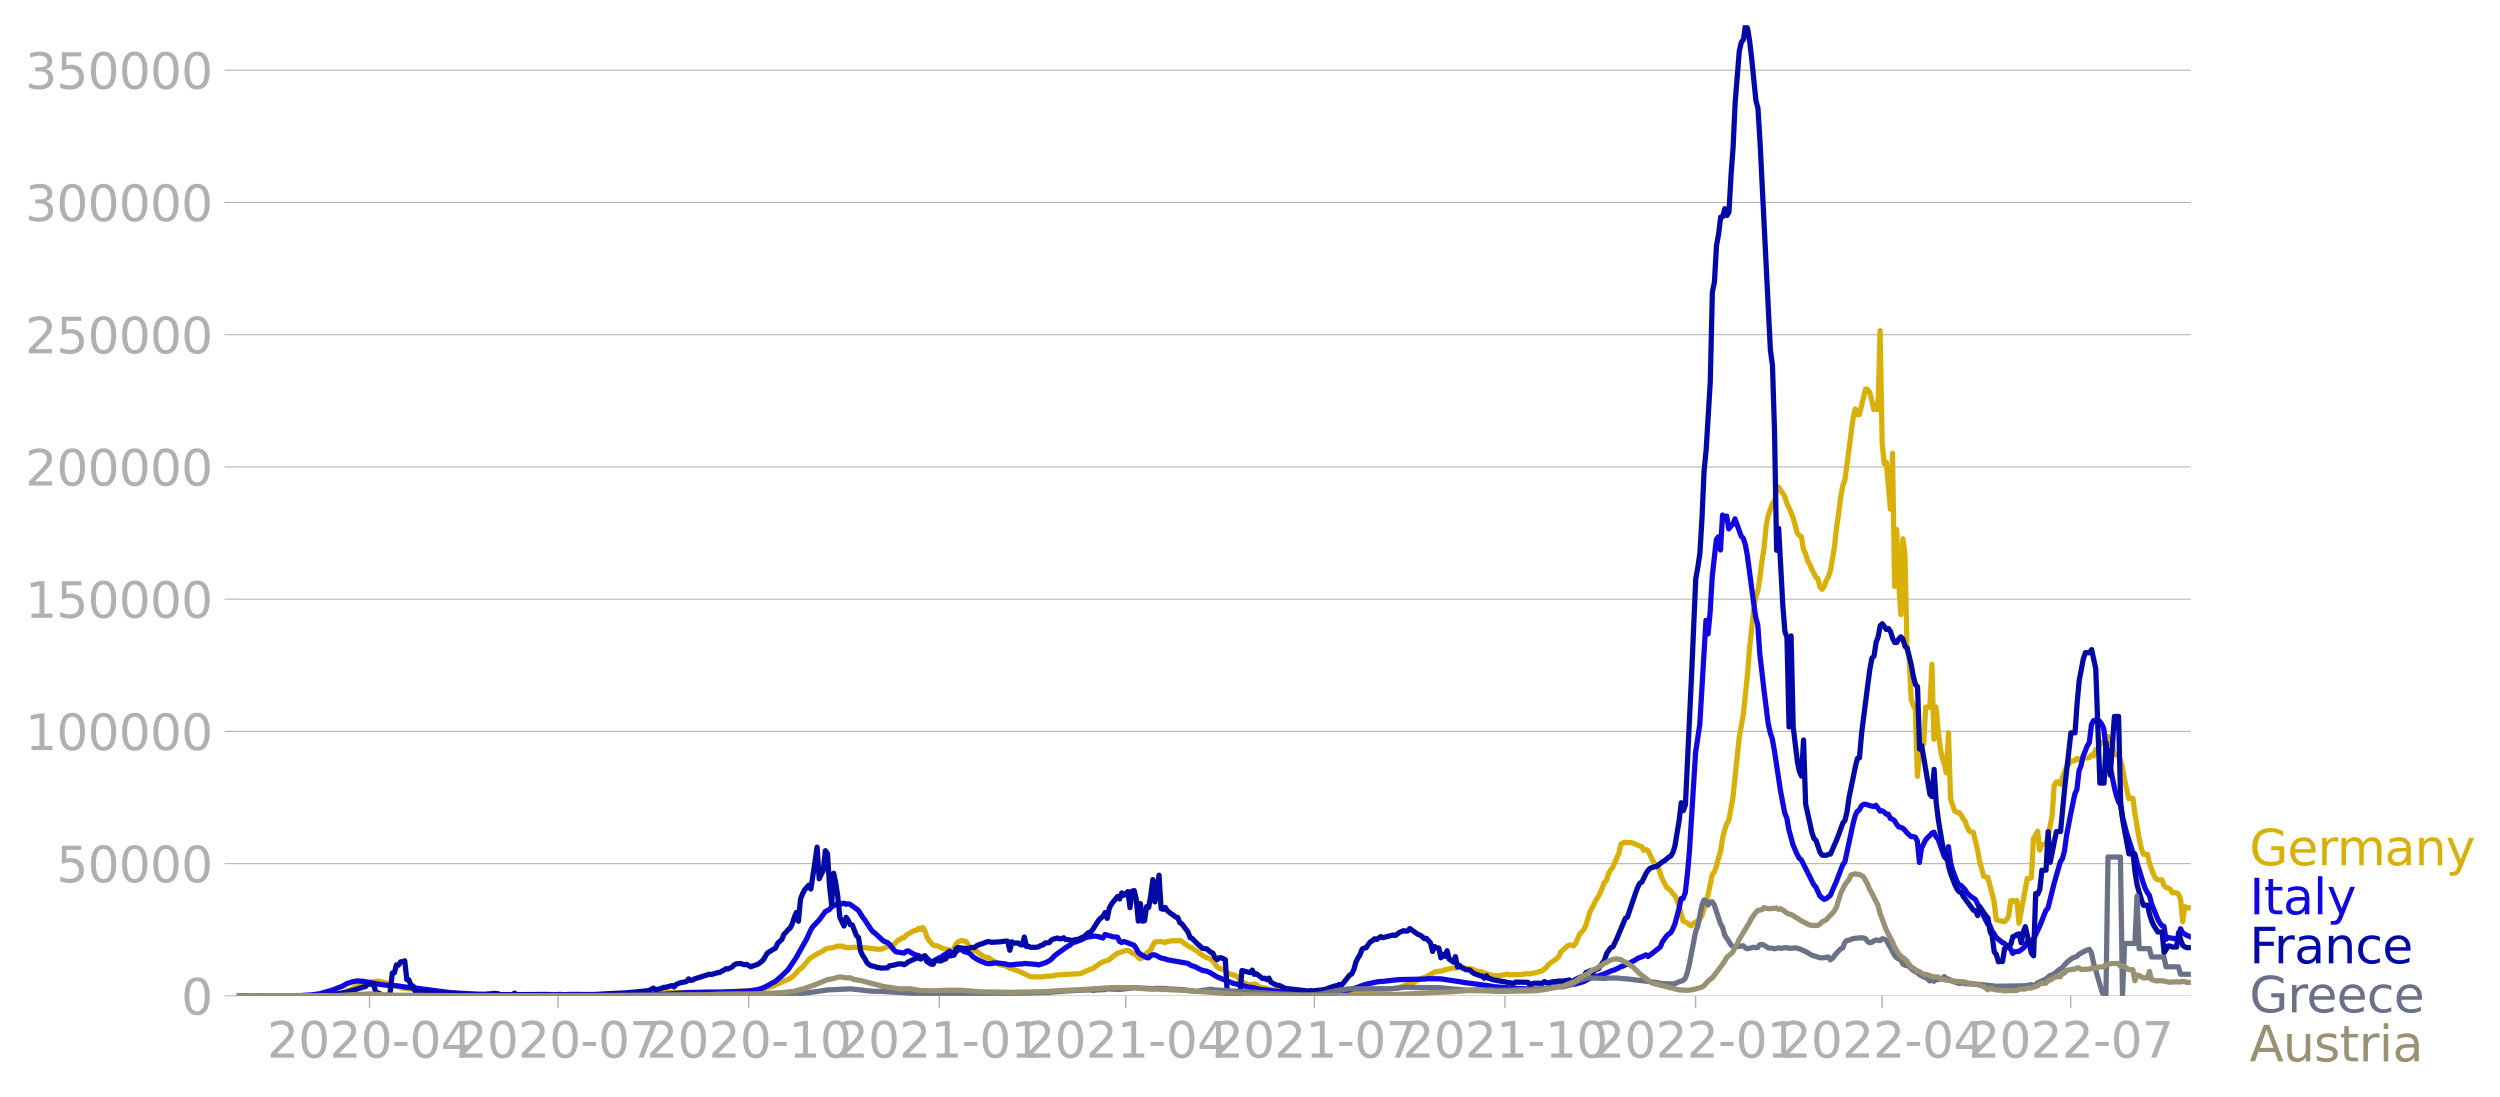 <svg xmlns:xlink="http://www.w3.org/1999/xlink" width="951.91" height="417.623" viewBox="0 0 713.933 313.218" xmlns="http://www.w3.org/2000/svg"><defs><style>*{stroke-linejoin:round;stroke-linecap:butt}</style></defs><g id="figure_1"><path d="M0 313.218h713.933V0H0v313.218z" style="fill:none" id="patch_1"/><g id="axes_1"><path d="M67.645 284.4h558V7.2h-558v277.2z" style="fill:none" id="patch_2"/><g id="matplotlib.axis_1"><g id="xtick_1"><g id="line2d_1"><defs><path id="m7960a3ce51" d="M0 0v3.5" style="stroke:#b0b0b0;stroke-width:.4"/></defs><use xlink:href="#m7960a3ce51" x="105.516" y="284.4" style="fill:#b0b0b0;stroke:#b0b0b0;stroke-width:.4"/></g><g style="fill:#b0b0b0" transform="matrix(.14 0 0 -.14 76.268 302.038)" id="text_1"><defs><path id="DejaVuSans-32" d="M1228 531h2203V0H469v531q359 372 979 998 621 627 780 809 303 340 423 576 121 236 121 464 0 372-261 606-261 235-680 235-297 0-627-103-329-103-704-313v638q381 153 712 231 332 78 607 78 725 0 1156-363 431-362 431-968 0-288-108-546-107-257-392-607-78-91-497-524-418-433-1181-1211z" transform="scale(.016)"/><path id="DejaVuSans-30" d="M2034 4250q-487 0-733-480-245-479-245-1442 0-959 245-1439 246-480 733-480 491 0 736 480 246 480 246 1439 0 963-246 1442-245 480-736 480zm0 500q785 0 1199-621 414-620 414-1801 0-1178-414-1799Q2819-91 2034-91q-784 0-1198 620-414 621-414 1799 0 1181 414 1801 414 621 1198 621z" transform="scale(.016)"/><path id="DejaVuSans-2d" d="M313 2009h1684v-512H313v512z" transform="scale(.016)"/><path id="DejaVuSans-34" d="M2419 4116 825 1625h1594v2491zm-166 550h794V1625h666v-525h-666V0h-628v1100H313v609l1940 2957z" transform="scale(.016)"/></defs><use xlink:href="#DejaVuSans-32"/><use xlink:href="#DejaVuSans-30" x="63.623"/><use xlink:href="#DejaVuSans-32" x="127.246"/><use xlink:href="#DejaVuSans-30" x="190.869"/><use xlink:href="#DejaVuSans-2d" x="254.492"/><use xlink:href="#DejaVuSans-30" x="290.576"/><use xlink:href="#DejaVuSans-34" x="354.199"/></g></g><g id="xtick_2"><use xlink:href="#m7960a3ce51" x="159.363" y="284.4" style="fill:#b0b0b0;stroke:#b0b0b0;stroke-width:.4" id="line2d_2"/><g style="fill:#b0b0b0" transform="matrix(.14 0 0 -.14 130.115 302.038)" id="text_2"><defs><path id="DejaVuSans-37" d="M525 4666h3000v-269L1831 0h-659l1594 4134H525v532z" transform="scale(.016)"/></defs><use xlink:href="#DejaVuSans-32"/><use xlink:href="#DejaVuSans-30" x="63.623"/><use xlink:href="#DejaVuSans-32" x="127.246"/><use xlink:href="#DejaVuSans-30" x="190.869"/><use xlink:href="#DejaVuSans-2d" x="254.492"/><use xlink:href="#DejaVuSans-30" x="290.576"/><use xlink:href="#DejaVuSans-37" x="354.199"/></g></g><g id="xtick_3"><use xlink:href="#m7960a3ce51" x="213.802" y="284.4" style="fill:#b0b0b0;stroke:#b0b0b0;stroke-width:.4" id="line2d_3"/><g style="fill:#b0b0b0" transform="matrix(.14 0 0 -.14 184.554 302.038)" id="text_3"><defs><path id="DejaVuSans-31" d="M794 531h1031v3560L703 3866v575l1116 225h631V531h1031V0H794v531z" transform="scale(.016)"/></defs><use xlink:href="#DejaVuSans-32"/><use xlink:href="#DejaVuSans-30" x="63.623"/><use xlink:href="#DejaVuSans-32" x="127.246"/><use xlink:href="#DejaVuSans-30" x="190.869"/><use xlink:href="#DejaVuSans-2d" x="254.492"/><use xlink:href="#DejaVuSans-31" x="290.576"/><use xlink:href="#DejaVuSans-30" x="354.199"/></g></g><g id="xtick_4"><use xlink:href="#m7960a3ce51" x="268.241" y="284.4" style="fill:#b0b0b0;stroke:#b0b0b0;stroke-width:.4" id="line2d_4"/><g style="fill:#b0b0b0" transform="matrix(.14 0 0 -.14 238.993 302.038)" id="text_4"><use xlink:href="#DejaVuSans-32"/><use xlink:href="#DejaVuSans-30" x="63.623"/><use xlink:href="#DejaVuSans-32" x="127.246"/><use xlink:href="#DejaVuSans-31" x="190.869"/><use xlink:href="#DejaVuSans-2d" x="254.492"/><use xlink:href="#DejaVuSans-30" x="290.576"/><use xlink:href="#DejaVuSans-31" x="354.199"/></g></g><g id="xtick_5"><use xlink:href="#m7960a3ce51" x="321.497" y="284.4" style="fill:#b0b0b0;stroke:#b0b0b0;stroke-width:.4" id="line2d_5"/><g style="fill:#b0b0b0" transform="matrix(.14 0 0 -.14 292.249 302.038)" id="text_5"><use xlink:href="#DejaVuSans-32"/><use xlink:href="#DejaVuSans-30" x="63.623"/><use xlink:href="#DejaVuSans-32" x="127.246"/><use xlink:href="#DejaVuSans-31" x="190.869"/><use xlink:href="#DejaVuSans-2d" x="254.492"/><use xlink:href="#DejaVuSans-30" x="290.576"/><use xlink:href="#DejaVuSans-34" x="354.199"/></g></g><g id="xtick_6"><use xlink:href="#m7960a3ce51" x="375.344" y="284.4" style="fill:#b0b0b0;stroke:#b0b0b0;stroke-width:.4" id="line2d_6"/><g style="fill:#b0b0b0" transform="matrix(.14 0 0 -.14 346.096 302.038)" id="text_6"><use xlink:href="#DejaVuSans-32"/><use xlink:href="#DejaVuSans-30" x="63.623"/><use xlink:href="#DejaVuSans-32" x="127.246"/><use xlink:href="#DejaVuSans-31" x="190.869"/><use xlink:href="#DejaVuSans-2d" x="254.492"/><use xlink:href="#DejaVuSans-30" x="290.576"/><use xlink:href="#DejaVuSans-37" x="354.199"/></g></g><g id="xtick_7"><use xlink:href="#m7960a3ce51" x="429.783" y="284.4" style="fill:#b0b0b0;stroke:#b0b0b0;stroke-width:.4" id="line2d_7"/><g style="fill:#b0b0b0" transform="matrix(.14 0 0 -.14 400.535 302.038)" id="text_7"><use xlink:href="#DejaVuSans-32"/><use xlink:href="#DejaVuSans-30" x="63.623"/><use xlink:href="#DejaVuSans-32" x="127.246"/><use xlink:href="#DejaVuSans-31" x="190.869"/><use xlink:href="#DejaVuSans-2d" x="254.492"/><use xlink:href="#DejaVuSans-31" x="290.576"/><use xlink:href="#DejaVuSans-30" x="354.199"/></g></g><g id="xtick_8"><use xlink:href="#m7960a3ce51" x="484.222" y="284.4" style="fill:#b0b0b0;stroke:#b0b0b0;stroke-width:.4" id="line2d_8"/><g style="fill:#b0b0b0" transform="matrix(.14 0 0 -.14 454.974 302.038)" id="text_8"><use xlink:href="#DejaVuSans-32"/><use xlink:href="#DejaVuSans-30" x="63.623"/><use xlink:href="#DejaVuSans-32" x="127.246"/><use xlink:href="#DejaVuSans-32" x="190.869"/><use xlink:href="#DejaVuSans-2d" x="254.492"/><use xlink:href="#DejaVuSans-30" x="290.576"/><use xlink:href="#DejaVuSans-31" x="354.199"/></g></g><g id="xtick_9"><use xlink:href="#m7960a3ce51" x="537.477" y="284.4" style="fill:#b0b0b0;stroke:#b0b0b0;stroke-width:.4" id="line2d_9"/><g style="fill:#b0b0b0" transform="matrix(.14 0 0 -.14 508.23 302.038)" id="text_9"><use xlink:href="#DejaVuSans-32"/><use xlink:href="#DejaVuSans-30" x="63.623"/><use xlink:href="#DejaVuSans-32" x="127.246"/><use xlink:href="#DejaVuSans-32" x="190.869"/><use xlink:href="#DejaVuSans-2d" x="254.492"/><use xlink:href="#DejaVuSans-30" x="290.576"/><use xlink:href="#DejaVuSans-34" x="354.199"/></g></g><g id="xtick_10"><use xlink:href="#m7960a3ce51" x="591.325" y="284.4" style="fill:#b0b0b0;stroke:#b0b0b0;stroke-width:.4" id="line2d_10"/><g style="fill:#b0b0b0" transform="matrix(.14 0 0 -.14 562.077 302.038)" id="text_10"><use xlink:href="#DejaVuSans-32"/><use xlink:href="#DejaVuSans-30" x="63.623"/><use xlink:href="#DejaVuSans-32" x="127.246"/><use xlink:href="#DejaVuSans-32" x="190.869"/><use xlink:href="#DejaVuSans-2d" x="254.492"/><use xlink:href="#DejaVuSans-30" x="290.576"/><use xlink:href="#DejaVuSans-37" x="354.199"/></g></g></g><g id="matplotlib.axis_2"><g id="ytick_1"><path d="M67.645 284.4h558" clip-path="url(#pd846bcb4d0)" style="fill:none;stroke:#b0b0b0;stroke-width:.3;stroke-linecap:square" id="line2d_11"/><g id="line2d_12"><defs><path id="mc6a3a57b0f" d="M0 0h-3.5" style="stroke:#b0b0b0;stroke-width:.3"/></defs><use xlink:href="#mc6a3a57b0f" x="67.645" y="284.4" style="fill:#b0b0b0;stroke:#b0b0b0;stroke-width:.3"/></g><use xlink:href="#DejaVuSans-30" style="fill:#b0b0b0" transform="matrix(.14 0 0 -.14 51.737 289.719)" id="text_11"/></g><g id="ytick_2"><path d="M67.645 246.636h558" clip-path="url(#pd846bcb4d0)" style="fill:none;stroke:#b0b0b0;stroke-width:.3;stroke-linecap:square" id="line2d_13"/><use xlink:href="#mc6a3a57b0f" x="67.645" y="246.636" style="fill:#b0b0b0;stroke:#b0b0b0;stroke-width:.3" id="line2d_14"/><g style="fill:#b0b0b0" transform="matrix(.14 0 0 -.14 16.108 251.955)" id="text_12"><defs><path id="DejaVuSans-35" d="M691 4666h2478v-532H1269V2991q137 47 274 70 138 23 276 23 781 0 1237-428 457-428 457-1159 0-753-469-1171Q2575-91 1722-91q-294 0-599 50Q819 9 494 109v635q281-153 581-228t634-75q541 0 856 284 316 284 316 772 0 487-316 771-315 285-856 285-253 0-505-56-251-56-513-175v2344z" transform="scale(.016)"/></defs><use xlink:href="#DejaVuSans-35"/><use xlink:href="#DejaVuSans-30" x="63.623"/><use xlink:href="#DejaVuSans-30" x="127.246"/><use xlink:href="#DejaVuSans-30" x="190.869"/><use xlink:href="#DejaVuSans-30" x="254.492"/></g></g><g id="ytick_3"><path d="M67.645 208.872h558" clip-path="url(#pd846bcb4d0)" style="fill:none;stroke:#b0b0b0;stroke-width:.3;stroke-linecap:square" id="line2d_15"/><use xlink:href="#mc6a3a57b0f" x="67.645" y="208.872" style="fill:#b0b0b0;stroke:#b0b0b0;stroke-width:.3" id="line2d_16"/><g style="fill:#b0b0b0" transform="matrix(.14 0 0 -.14 7.2 214.191)" id="text_13"><use xlink:href="#DejaVuSans-31"/><use xlink:href="#DejaVuSans-30" x="63.623"/><use xlink:href="#DejaVuSans-30" x="127.246"/><use xlink:href="#DejaVuSans-30" x="190.869"/><use xlink:href="#DejaVuSans-30" x="254.492"/><use xlink:href="#DejaVuSans-30" x="318.115"/></g></g><g id="ytick_4"><path d="M67.645 171.108h558" clip-path="url(#pd846bcb4d0)" style="fill:none;stroke:#b0b0b0;stroke-width:.3;stroke-linecap:square" id="line2d_17"/><use xlink:href="#mc6a3a57b0f" x="67.645" y="171.108" style="fill:#b0b0b0;stroke:#b0b0b0;stroke-width:.3" id="line2d_18"/><g style="fill:#b0b0b0" transform="matrix(.14 0 0 -.14 7.2 176.427)" id="text_14"><use xlink:href="#DejaVuSans-31"/><use xlink:href="#DejaVuSans-35" x="63.623"/><use xlink:href="#DejaVuSans-30" x="127.246"/><use xlink:href="#DejaVuSans-30" x="190.869"/><use xlink:href="#DejaVuSans-30" x="254.492"/><use xlink:href="#DejaVuSans-30" x="318.115"/></g></g><g id="ytick_5"><path d="M67.645 133.344h558" clip-path="url(#pd846bcb4d0)" style="fill:none;stroke:#b0b0b0;stroke-width:.3;stroke-linecap:square" id="line2d_19"/><use xlink:href="#mc6a3a57b0f" x="67.645" y="133.344" style="fill:#b0b0b0;stroke:#b0b0b0;stroke-width:.3" id="line2d_20"/><g style="fill:#b0b0b0" transform="matrix(.14 0 0 -.14 7.2 138.663)" id="text_15"><use xlink:href="#DejaVuSans-32"/><use xlink:href="#DejaVuSans-30" x="63.623"/><use xlink:href="#DejaVuSans-30" x="127.246"/><use xlink:href="#DejaVuSans-30" x="190.869"/><use xlink:href="#DejaVuSans-30" x="254.492"/><use xlink:href="#DejaVuSans-30" x="318.115"/></g></g><g id="ytick_6"><path d="M67.645 95.58h558" clip-path="url(#pd846bcb4d0)" style="fill:none;stroke:#b0b0b0;stroke-width:.3;stroke-linecap:square" id="line2d_21"/><use xlink:href="#mc6a3a57b0f" x="67.645" y="95.581" style="fill:#b0b0b0;stroke:#b0b0b0;stroke-width:.3" id="line2d_22"/><g style="fill:#b0b0b0" transform="matrix(.14 0 0 -.14 7.2 100.9)" id="text_16"><use xlink:href="#DejaVuSans-32"/><use xlink:href="#DejaVuSans-35" x="63.623"/><use xlink:href="#DejaVuSans-30" x="127.246"/><use xlink:href="#DejaVuSans-30" x="190.869"/><use xlink:href="#DejaVuSans-30" x="254.492"/><use xlink:href="#DejaVuSans-30" x="318.115"/></g></g><g id="ytick_7"><path d="M67.645 57.817h558" clip-path="url(#pd846bcb4d0)" style="fill:none;stroke:#b0b0b0;stroke-width:.3;stroke-linecap:square" id="line2d_23"/><use xlink:href="#mc6a3a57b0f" x="67.645" y="57.817" style="fill:#b0b0b0;stroke:#b0b0b0;stroke-width:.3" id="line2d_24"/><g style="fill:#b0b0b0" transform="matrix(.14 0 0 -.14 7.2 63.136)" id="text_17"><defs><path id="DejaVuSans-33" d="M2597 2516q453-97 707-404 255-306 255-756 0-690-475-1069Q2609-91 1734-91q-293 0-604 58T488 141v609q262-153 574-231 313-78 654-78 593 0 904 234t311 681q0 413-289 645-289 233-804 233h-544v519h569q465 0 712 186t247 536q0 359-255 551-254 193-729 193-260 0-557-57-297-56-653-174v562q360 100 674 150t592 50q719 0 1137-327 419-326 419-882 0-388-222-655t-631-370z" transform="scale(.016)"/></defs><use xlink:href="#DejaVuSans-33"/><use xlink:href="#DejaVuSans-30" x="63.623"/><use xlink:href="#DejaVuSans-30" x="127.246"/><use xlink:href="#DejaVuSans-30" x="190.869"/><use xlink:href="#DejaVuSans-30" x="254.492"/><use xlink:href="#DejaVuSans-30" x="318.115"/></g></g><g id="ytick_8"><path d="M67.645 20.053h558" clip-path="url(#pd846bcb4d0)" style="fill:none;stroke:#b0b0b0;stroke-width:.3;stroke-linecap:square" id="line2d_25"/><use xlink:href="#mc6a3a57b0f" x="67.645" y="20.053" style="fill:#b0b0b0;stroke:#b0b0b0;stroke-width:.3" id="line2d_26"/><g style="fill:#b0b0b0" transform="matrix(.14 0 0 -.14 7.2 25.372)" id="text_18"><use xlink:href="#DejaVuSans-33"/><use xlink:href="#DejaVuSans-35" x="63.623"/><use xlink:href="#DejaVuSans-30" x="127.246"/><use xlink:href="#DejaVuSans-30" x="190.869"/><use xlink:href="#DejaVuSans-30" x="254.492"/><use xlink:href="#DejaVuSans-30" x="318.115"/></g></g></g><path d="m67.645 284.4 24.26-.104 2.368-.169 2.367-.36.591-.082 2.96-1.083 1.183-.722 1.183-.537.592-.387.591-.218 4.143-.564 3.55.786.592.336 1.775.476 1.183.437 4.142.405 1.184.245 6.509.789 1.183.013 7.101.252 1.775.063 15.977.088 2.959-.13 4.142.126 13.018-.02 5.325-.139 11.243-.433 1.775-.1 9.468.102 1.775-.093 2.367-.076 7.692-.332 2.367-.104 3.55-.652 1.184-.362 1.184-.277 1.775-.831 1.183-.563 1.184-.497.592-.265 1.183-.924 1.183-1.345 1.184-.96.592-.796.591-.592.592-.803.592-.468 1.183-.692.592-.426 1.183-.59.592-.304.592-.469 1.183-.335.592.002 1.184-.34.591-.219.592.101.592-.1.591.274 1.184.198 1.775-.146.592.13 2.367.01 2.367.317.591-.005.592.147 1.184-.045.591-.175.592-.341 1.183-.174.592-.383.592-.176 1.183-1.246.592-.262.592-.435.592-.04.591-.747 2.367-1.357.592-.03.592-.55.591.322.592-.568.592.89.592 1.817.591.972 1.184 1.328.592.246.591-.038 1.775.843 1.776.36.591.665.592-.963.592-1.295.592-.715.591-.286.592-.098 1.183.31.592 1.022.592.65.592.33.591.578.592.154 1.184.906.591.486 1.184.42.591.044.592.535 1.775 1.02.592.442 1.775.268 1.184.738 1.183.318.592.278.592.116 3.55 1.729 3.55.012.592-.168 1.775-.046 1.184-.275 1.775-.126 1.775-.12 1.184-.041 2.367-.1 2.958-1.306.592-.132 1.775-1.304 1.184-.68 1.183-.336.592-.256 1.183-.997 1.184-.85 1.775-.59.592-.178.591-.034.592.253.592.537.591.149.592.287.592.796.592.42.591-.386 1.184-1.255 1.183-.935.592-1.297.592-.973 1.775-.151 1.183.324.592-.344.592-.01.592-.185 1.775.038.591-.147.592.286.592.516.592.347.591.48 1.184.565 1.775 1.125.592.63 1.775.984.592.152.591.338.592.489 1.184 1.612.591.448 1.184.37 1.775 1.247 1.183.28 1.184.543.592.907.591.646 1.184.329.592.309 1.183.09.592-.248.591.18 1.184.793 1.183.245.592.063 1.184.336 3.55.537 1.183.348 1.776.178 10.059.251 6.509-.459 4.142-.312 1.184-.1 1.183-.174 5.917-.612 1.184-.23 2.367-.893 1.183-.256 2.367-1.32 1.183-.417.592-.198 2.367-1.34 1.184-.244h.591l1.775-.57.592-.058.592-.22 1.775-.13.592-.184.592.138.591-.04.592.335.592-.083 1.183.163 1.775.73.592.001 3.55 1.15.592-.048 1.184.13 2.367-.483.591.174 3.55-.065.592-.156 1.776-.06 1.183-.197 1.184-.341 1.183-.296.592-.552.591-.399.592-.869 1.775-1.269.592-.4.592-.668.592-1.29 1.775-1.58.591-.334.592-.036.592.303.592-.638 1.183-2.688 1.184-1.35.591-1.188 1.184-3.833 1.775-3.513.592-.873.591-1.102 1.184-3.057.592-.467.591-2.033.592-.996.592-.759 1.775-4.092.592-2.53.591-.345.592-.18.592.138 1.183-.08 1.775.802 1.184.418.592 1.046.591-.26.592.28 1.184 2.576.591 1.016 1.184 1.222.591 1.974.592 1.504 1.184 2.288.591.356.592.61.592.798.592.609.591 1.267.592 1.677 1.184 4.3 1.183.487.592.606.591.233.592-.627.592-.45.592-.261.591-.497.592-1.023 1.775-5.992 1.184-5.776.591-.727.592-1.633.592-2.321.592-1.843.591-3.872.592-2.388.592-1.721.592-.96 1.183-6.539 1.775-16.993 1.184-6.71 1.183-11.245.592-7.51 1.183-11.188.592-3.618.592-1.61.591-3.848.592-4.801.592-3.559.592-6.332.591-3.091 1.184-3.362.592-.75.591-2.779.592-1.267 1.775 2.666.592 2.028.592 1.118 1.183 2.86 1.184 4.403.591.77.592.28.592 3.594.591 1.179.592 2.082.592 1.004.592 1.432 1.183 2.335.592.41.592 2.442.591.61.592-.74.592-1.766.592-.969.591-1.734 1.184-6.92.591-5.62.592-3.802.592-4.842.592-3.207.591-1.505 2.367-17.913.592-2.498.592 1.599.591.007 1.776-7.314.591.145.592.886.592 2.22.592 2.677.591-1.648.592 1.646.592-22.561.591 31.997.592 5.996.592-.427 1.183 13.428.592-15.994.592 38.004.592-16.264.591 15.212.592 9.106.592-21.627.591 4.504.592 27.12.592 1.985.592 12.203.591 1.693.592 1.112.592 19.201.592-6.466.591-2.261.592-.524.592-10.521 1.183.108.592-12.334.592 21.426.591-9.218.592 6.485.592 5.155.592 2.963.591 1.732.592 2.512.592-11.505.591 18.946 1.184 3.408.592.348.591.074.592.642.592 1.038.592.778.591 1.734.592 1.122.592.252.592.113 1.183 4.992.592 3.263 1.183 4.27.592.251.592.115 1.775 6.877.592 5.077.591.26 1.775.447.592-.628.592-.949.592-4.406.591-.12.592.292.592-.282.592 6.488 2.366-12.76h.592l.592-.216.592-11.231.591-.83.592-1.241.592 5.369.592-1.61.591-.001.592-.169.592-1.862 1.183-6.161.592-8.64.592-.979h.591l.592.663.592-2.075 1.183-3.024.592-.53.592-1.007h.591l.592-.169.592-.557.592.348.591-.295.592-.5.592.297h.592l.591-.122.592-.78.592.336.591-1.807.592.867.592-2.927h.592l.591.377.592-.643.592-1.445.592 1.675.591.203.592 3.349h1.184l.591 1.641.592 2.074.592 3.506 1.183 5.29 1.184-.093.591 4.616 1.184 6.86.592 2.729.591 1.768 1.184.093.591 2.59 1.184 3.204.592 1.043.591.405h1.184l.592 1.614.591.577.592.13.592.336.591 1.032 1.184-.006.592.36.591 1.56.592 6.331.592-4.296.592.33 1.183.006h0" clip-path="url(#pd846bcb4d0)" style="fill:none;stroke:#d8b009;stroke-width:1.5;stroke-linecap:square" id="line2d_27"/><path d="m67.645 284.4 18.344-.094 2.958-.19 2.367-.329 3.55-1.035 2.96-1.149 1.183-.701 1.775-.566 1.183-.204 1.775.108 2.367.421 1.776.366 1.183.158 1.775.22 2.367.092 1.184.172 1.183.179 1.775.236.592-.076 1.775.296 9.468 1.246 1.183.025 5.918.332 14.201.284 2.367.034 3.55-.035 10.06.058 13.018-.056 10.06-.251 7.1-.51 2.958-.064 2.367-.062 3.55.033 5.326-.183 2.959-.167 2.367-.338 1.183-.309 1.184-.516 2.958-1.618 1.776-1.53 1.183-1.183.592-.537 2.367-3.56 2.958-5.275 1.184-2.595.592-.932 1.775-1.84 1.775-2.422 1.183-.618.592-.74 1.184-.634.591-.335.592.276 1.183-.372.592.313.592-.142.592.194 1.775 1.272.592.478 1.183 1.876.592.774 1.775 2.702.592.707.591.418 2.367 2.203 1.184.481.591.487 1.184 1.53.592.58 2.367.405.591-.52.592-.133 1.775 1.053 1.184.29.591.394.592.021.592-.392 1.183 1.302 1.184.474.592-.248.591-.587.592-.342.592-.153.591-.573.592-.24 1.184-.893 1.183 1.05.592-.879.592-.472.591-.187.592.122.592.491 1.183.276.592.396.592.656 1.183.804 1.184.582 1.775.69 1.183.02.592-.175 1.183-.025 2.367.276.592.217.592.076 2.958-.299.592.025.592-.16 3.55.277.592.15 1.775-.579 1.184-.561.591-.468 1.184-1.201 2.958-2.123 1.184-.7.592-.51.591-.355.592-.084.592-.287.592-.155 1.775-.861 1.775-.28.592-.083 1.183.197 1.184.365.591-.998 2.367.677 1.184.057.591 1.251.592.29.592-.285 1.183.394 1.184.45.591.24.592.895.592 1.1.592.537 1.775.968.592.097.591-.612.592-.267.592.026 1.775.89 1.183.246.592.25 5.917 1.037.592.433.592.27.592.138 2.366 1.187 1.184.186 1.183.529 1.776 1.103 1.775.719 2.958 1.158 1.776.405 2.367.592 1.775.264 1.183.363 2.367.293 6.51.72 5.325.39 2.958-.023 2.959-.119 4.142-.528 2.959-.882 3.55-1.253 1.775-.379 1.775-.369 1.184-.042 1.775-.21 1.775-.196 1.184-.12 7.1-.134 1.184-.128 3.55.053 2.367.356 2.959.446 1.775.295 2.367.297 1.775.272 1.775.203 2.367.39 2.959.23 3.55.232 5.326.269 2.367-.148 6.509-1.293.591-.03.592.131 1.184-.176 2.367-.684 1.775-.962 1.775-.57.592-.07 2.367-.844 1.183-.555 1.183-.37 1.184-.582.592-.338.591-.143.592-.348.592-.169 2.367-1.265.591-.405 1.776-.711.591-.31.592.463 1.184-.85 2.366-1.897.592-1.466 1.184-1.635.591-.549.592-.378.592-1.091.592-1.418 1.183-4.365.592-2.884.592-.062.591-1.575.592-5.127.592-6.656 1.775-28.328 1.183-7.93 1.776-29.783.591 3.88.592-6.073.592-10.197 1.183-10.687.592-.768.592 3.76.591-9.988.592.496.592-.196.592 3.67.591-.82.592-.514.592-1.542 1.775 4.947.592.617.591 1.818.592 3.24 1.775 13.377.592 4.141.592 2.162.591 8.413 1.184 10.218 1.183 9.46.592 2.716.592 1.73.592 3.33 1.775 11.636 1.183 6.212.592 1.383.592 3.389 1.183 4.31 1.184 2.732.591 1.094.592.463 3.55 7.06.592.669 1.184 2.613 1.183.93.592-.216 1.183-.906 1.184-2.75.591-1.356 1.184-3.125.592-1.525.591-.76 2.367-10.986.592-2.27.592-1.245.591-.405.592-1.132.592-.454.592-.03 1.183.36 1.184.305.591-.366 1.184 1.644.591-.07.592.346.592.605.592.025.591 1.228.592.164.592.458.592 1.014.591.754.592.118.592.283.591.524.592.788 1.184 1.063.591-.012.592.18.592 1.092.592 6.12.591-4.084 1.184-2.355.591-.701.592-.496.592-.722.592-.287.591 1.296.592.643 1.184 3.384.591 1.646.592.67.592-3.498.591 4.4.592 2.3 1.184 3.05.591 1.119.592.178 1.184 1.205.591.996 1.184 1.056 1.183.77 3.55 7.073.592.405.592 1.531.592.732.592 1.063 1.775 1.486.591.235 1.184 1.225.592.34.591 1.308.592-.452 1.184-.124 1.183-.86.592-.627.591-1.33.592.039.592-.41.592-.22 1.775-3.746 1.775-4.49.592-.673 1.775-7.105 1.775-6.173.592-.876.592-2.254.591-4.38 1.184-6.18 1.183-5.683.592-1.28.592-5.271.591-1.571.592-2.606 1.184-3.013.591-.933.592-5.058.592-1.191.591-.17.592-.026.592.423.592.811.591 1.356.592 5.58 1.184 5.151 1.183 5.758.592 2.397.592 1.847.591.856.592 3.501 1.183 4.652 1.776 5.476.591.496.592 2.54 1.775 5.667.592 1.65.592 1.144.591.814.592 2.376 1.775 4.35.592 1.102.592.777.592.225.591 3.683.592-.492 2.367.378.592-.056.591-2.85.592 1.173 1.184.707 1.183.476h0" clip-path="url(#pd846bcb4d0)" style="fill:none;stroke:#1007e1;stroke-width:1.5;stroke-linecap:square" id="line2d_28"/><path d="m67.645 284.4 23.67-.107 2.958-.224 2.367-.309 2.367-.435 1.183-.375 1.184-.299 2.366-.79.592-.107.592-.581.592-.203.591.196.592-.155.592 2.344 1.183.372.592.673h1.775l.592-1.151.592-5.384.591-.052.592-2.259.592.07.592-.949.591-.035.592-.255.592 5.358.591.075.592 1.595.592.152.592 1.541.591-.1.592.23.592.05 1.183-.184.592.351.592-.316.591.247 1.184.125 1.183.554.592-.603 1.775.08 1.775.077.592.39 8.284.19.592-.332.592.017 1.183-.207 1.184.089.592.367 1.183-.109.592.132 1.775-.127.592-.415.591.43 2.959-.017 3.55-.017 2.959.023.592.081 2.367-.135 1.183.088 1.775-.087 2.959.02h1.183l2.959-.005 3.55-.223 1.776-.06 1.775-.098 1.775-.092 5.326-.505 1.183-.172 1.183-.664.592.445 1.184-.204 1.183-.45.592-.029 1.775-.489.592.378.591-.693 1.184-.503 1.183-.192.592-.163.592-.734.592.443.591-.133.592-.339 4.142-1.293.592.073 1.183-.34.592-.18.592-.05.591-.4.592-.24.592-.453.592.085 1.183-.564.592-.612.592-.31 1.183-.081 1.183.358.592-.122 1.184.706 1.183-.449.592-.144.592-.357 1.183-.967 1.184-2.024 2.366-1.445.592-1.333 1.184-1.086.591-1.494.592-.547.592-.729.592-.48.591-1.192.592-1.858.592-1.416.591 2.506.592-6.336.592-1.52.592-1.094 1.183-1.343.592 1.097 1.183-7.838.592-4.116.592 9.028 1.183-2.445.592-5.562.592.821.591 9.136.592 5.393.592-8.904.592 2.726.591 3.972.592 5.902 1.183 2.454.592-2.48.592.815.592 1.27.591.094 1.184 3.059.592.538.591 3.85.592 1.304.592.84.591 1.132.592.56.592.364 1.183.24.592.273.592.024.592.136 1.775-.075.591-.604 1.184-.166 1.183-.328 1.184-.04.592.25.591-.328.592-.488 2.367-1.075.592-.014.591.295 1.184-.832.592 1.547 1.183.738.592.04.592-1.244 1.183.283.592-.04.591-.392.592-.105.592-1.008.592.144.591-.19.592-.055.592-1.803.592-.373 1.183.145 1.183.182 1.776-.365.591.002.592-.46.592-.305 1.183-.365 1.184-.484.591-.054.592.203 2.367-.124 1.775-.236.592.059.592 2.567.591-2.414.592.373 1.184-.036.591.466.592.107.592-2.272.592 2.687.591-.07.592.328 1.775-.029.592-.155.592-.37.591-.122.592-.58 1.184-.091.591-.7.592-.312 1.183-.305.592.225.592-.008.592-.289.591.509.592.014 1.184.262 1.183-.292.592-.033 1.183-.61.592-.17.592-.687.591-.498.592-.1.592-.739 1.775-2.792 1.184-1.057.591-1.007.592 1.654.592-2.9.591-1.142 1.776-2.213.591.724.592-1.73.592.685 1.183-1.06.592 4.582.592-4.695.591-.182.592 2.446.592 6.271.592-5.001.591 5.019.592-.134.592-4.02.592.241.591-3.353.592-4.594.592 6.365 1.183-7.634.592 9.551.592.199.591-.534.592.926 1.184.945.591.348.592.526.592.081.591 1.484.592.365 1.775 2.359.592 1.573.592.237 1.183 1.239 1.775 1.606 1.184.136 1.183.981.592.243.592 1.306.592.55.591-.53.592-.005 1.184.54.591 10.342h3.55l.592-7.246 2.367.602.592-.723.592 1.22.591-.176 1.776 1.368.591-.087.592.413.592-.455.592 1.196 1.183.621.592.238.591.052 1.776.832 6.509.762.591-.128.592.103 3.55-.397 1.184-.484 1.775-.571.592-.05.592-.364.591.284 2.367-2.967.592-.315.592-1.215.591-2.171.592-1.192.592-.914.592-1.59.591-.292.592-.132.592-.961.592-.686.591-.359.592-.529.592.203 1.183-.825.592.305 2.959-.755.591.148 1.184-.879 1.183-.511.592.154.592-.087.591-.667 2.367 1.685.592.185.592.428.591.592.592-.085 1.184 1.298.591 2.426.592-1.394.592.396.592.025.591 2.793.592-1.017.592.597.591-1.594.592 2.406.592.347.592.5.591-1.565.592 2.934.592-.428.592.562 1.183.65 1.183.088.592.598.592.403 1.775.655.592.084.592.613.591-.728.592.764.592.116.591.281 5.918 1.038.592-.376 3.55.08.592.876.591-.48.592-.15 2.367.016.592-.483.591.364.592-.029 1.184-.28 1.183-.101.592-.108 1.183.016 1.775-.311.592.503 1.775-.983 1.184-.483.592-.038.591-1.129.592-.176.592-.35.591.56 1.184-.967.592-.115 1.775-2.534.592-1.876 1.183-1.648.592-.22 1.183-2.47 2.367-5.667.592-.347 2.367-7.001.591-1.551.592-1.14.592-.333 1.183-2.451.592-.911.592-.571 1.183-.448.592-.05 1.775-1.375.592-.322 1.183-.997.592-.327.592-1.022.592-2.006 1.183-7.198.592-4.971.592 2.241.591-1.656 1.184-24.905.591-12.398 1.184-27.253.592-3.316.591-3.993.592-9.945.592-13.39.592-6.08 1.183-19.485.592-25.643.591-2.854.592-10.45.592-3.19.592-4.909.591-.16.592-2.259.592 1.939.592-.941.591-10.407.592-8.058.592-12.832 1.183-14.72.592-2.537.592-.736.591-4.109.592.954.592 3.638.592 5.088 1.183 11.772.592 2.269.591 9.56 2.96 59.522.59 4.273.593 18.994.591 33.88.592-6.25 1.183 21.981.592 7.431.592 1.752.592 25.542.591-25.989.592 25.973 1.184 9.765.591 2.972.592 1.309.592-10.31.591 18.274 1.776 8.082.591 1.77.592.51 1.184 3.485.591.778 1.184.035.592-.294.591-.06 1.775-4.106.592-1.512 1.184-3.297.591-.68.592-2.555.592-4.169 1.775-8.59.592-2.4.591-.206.592-6.884 1.775-13.946.592-4.468.592-3.118.592-.569.591-3.936.592-1.615.592-3.147.591-.587 1.184 1.652.592-.25.591.855.592 1.955.592 1.15.592.005.591-1.043.592-.581.592.71.591 2.049.592.482 1.184 4.864.591 3.258.592 2.267.592.618.592 17.832.591-1.001 2.367 13.933.592.62.592-7.769.591 9.494.592 4.745 1.184 7.19.591 2.398.592.572.592 3.278.591 2.127 1.184 3.066.592 1.243.591.799.592.15.592 1.15 2.959 4.003.591.152.592 1.374.592-2.578 1.775 2.667.592.634.591 3.84.592 1.235.592 4.569.592.713.591 2.107.592-.116.592.057.591-3.703 1.184-.78.592-.447.591-2.19.592-.172.592-.443.592-.167.591 2.536.592-2.987.592-1.594 1.775 7.644.592.668.591-17.797.592.203.592-1.395.592-5.452 1.183-.01.592-11 .591 8.75 1.776-8.79h1.183l1.184-12.433 1.775-15.753h1.183l.592-8.47.592-6.431 1.183-6.244.592-1.74h1.183l.592-.873 1.183 5.496 1.184 32.617h1.183l.592-11.476.592 5.158.592 4.055 1.183-16.772h1.184l.591 24.588.592 4.993 1.775 9.661h1.184l.591 5.38.592 3.615 1.184 4.06.591 1.62h1.184l.591 2.675.592 1.8.592 1.314 1.183 1.853h1.184l.592 5.942 1.183-1.987.592.078.591.268h1.184l.592-4.158.591 2.13.592 1.566.592.4.592.233h1.183" clip-path="url(#pd846bcb4d0)" style="fill:none;stroke:#0309a6;stroke-width:1.5;stroke-linecap:square" id="line2d_29"/><path d="m67.645 284.4 115.387-.11 11.243-.062 5.917.03 23.078-.166 3.55-.19 4.734-.501 4.734-.702 6.509-.308 3.55.363 1.183.192 1.776.13 2.367.04 13.61.811 17.751.067 7.1-.348 9.469-.204 1.183-.165 4.734-.331 1.183-.059 1.776-.085 2.958-.128.592.18 1.775-.187 1.775-.053.592-.216 3.55.176 4.142-.496 2.367.085 2.959.169 1.183-.097 2.367.058 1.184.123 4.734.269 1.183.28.592-.09.592.207.591.074 2.367-.437.592.026.592-.194.591-.042 1.184.19 2.959.19 9.467.544 3.55.274 8.876.414 3.55-.074 2.368-.262 1.775-.446 5.325-.925 9.468-.073 2.959.005 2.367-.21 1.775-.206 2.367.062 1.775.034 5.326.017 3.55.346 4.142.37 2.367-.038 4.734-.02 2.958.122 11.243-.352 5.326-.66 1.183.037 2.367-.672.592-.27 1.183-.767 2.959-.886 2.367.08 2.367.098.592-.099 1.775-.044 1.775.03.592.123 1.775.106 8.284 1.016 1.775.349 2.959.074.592-.092 1.183-.523 1.184-.373.591-.604.592-1.639.592-2.502 1.775-9.199.592-1.467 1.183-5.978.592-1.571.592.201.591 1.212.592-.827.592-.103.591.915 1.776 5.372.591 1.032.592 2.182 1.184 1.806.591.986.592.448.592.166 2.367-.344.591.627.592.231 1.184-.29.591-.136.592.108.592-.071.591-.768.592-.094.592.222 1.183.785 1.184.11.592.141 1.183-.246.592.107 1.775-.195.592.187 1.183-.026.592-.103 1.183.258 1.775.774 1.184.688.592.37 1.183.346 1.184.41 1.183-.012 1.184-.228.591.823.592-.416 1.183-1.495 1.184-1.21.592-.3.591-1.514.592-.6.592-.04 1.183-.512 2.367-.228.592.063.592.232.591.797.592.34.592-.104.592-.428.591-.255 1.184.18.591-.526.592.08.592.331 1.183 2.124 1.184 2.203.592.684.591.357.592.186.592 1.24.591.337 1.184.298.592.705.591.486 1.184.65.592.552 1.183.674.592.13.591.415.592.612.592-.49.592.57.591-.445 1.184-.137.592-.25.591-.508.592.62.592.072 1.183.632 1.184.446.591.163.592-.017.592-.236.592.35 2.958.13 1.775.125 4.143.467 8.284-.128 1.775-.335.592.27.591-.268.592-.517 2.367-1.079 1.183-1.002.592-.134.592-.358 1.775-1.434.592-.307.592-.837 1.183-1.145 1.183-.826 1.184-.433.592-.598 1.775-.978 1.183-.437.592 1.01.592 2.792 2.367 8.066.591 1.436h.592l.592-39.666h3.55l.592 39.666.592-14.96h2.958l.592-13.508.592 14.96h2.958l.592 2.388h3.55l.592 2.805h3.55l.592 2.134h2.959" clip-path="url(#pd846bcb4d0)" style="fill:none;stroke:#6b7186;stroke-width:1.5;stroke-linecap:square" id="line2d_30"/><path d="m67.645 284.4 28.995-.094 4.734-.287 4.142-.178 2.958.19 4.142.164 21.303.17 39.645-.051 28.995-.26 2.367-.13 4.734-.06 6.509-.049 7.1-.335 3.551-.405 2.367-.65.592-.122 1.183-.454 2.367-.864 2.959-1.222 1.183-.194 1.775-.453.592-.14 1.775.262 1.184.009 1.183.474 1.775.288 6.51 1.704 2.958.433 1.775.26 1.184-.023 1.775-.028 2.958.511 4.143.078 2.958-.134 1.775-.038 1.184.068 1.183-.067 6.51.5 2.366-.004 5.326.109 10.06-.186 4.733-.317 5.917-.27 4.734-.328 2.959-.188 1.183-.064 5.917.025 1.776.213 2.958.225 2.367-.03.592.118 1.775.014 1.184.082 1.775.044 17.752 1.258 2.367.068 17.16.28 8.876-.04 13.61-.243 4.141-.088 9.468-.523 4.734-.187 2.959-.229 1.775-.132 5.325.085 2.959.173 11.243-.204 2.367-.313 4.142-.872 1.183-.13 2.367-.951 1.184-.425 1.183-.918 1.184-.67 1.183-.615 1.183-1.041.592-.087 2.367-1.367.592-.485.592-.194.591-.463.592-.153.592-.287 1.183-.154.592.211.592.061 1.775.998 1.775 1.195 1.775 1.764 3.55 2.72 7.693 1.933 2.367.126 1.775-.237 2.367-.675.592-.367 1.183-1.333.592-.547.592-.362 1.775-2.356 1.183-1.565.592-.868.592-1.08 1.183-1.005.592-.61.592-1.246.591-.896.592-1.37 1.775-2.926 1.184-1.987.592-1.147 1.183-1.632.592-.604 1.183-.216.592-.63.592.229 1.183.148.592-.111.592.019.591-.143.592.384.592-.185 1.183.733.592.533 1.775.641.592.477.592.297 1.183.783 2.367 1.205 1.183.145 1.184-.025.592-.397.591-.616 1.184-.579 1.183-1.3.592-.576.592-.732.591-1.106 1.184-3.88 1.183-2.372.592-.849.592-.648.592-1.37 1.183-.329.592.155.591-.008 1.184.684 1.183 2.137.592 1.47.592.985 1.183 2.409.592 1.182.592 2.234 1.775 4.786 1.183 2.285.592 1.163.592 1.419 1.183 1.96.592.643 1.183.814.592.63.592.908.592.64 1.775 1.225.592.185 1.183.839.592-.06 2.367.775 1.183-.02.592.474 1.183.351 2.367.346 2.367.185 1.184.098.591.221 2.367.36 2.367.694 1.184.952.591-.429.592.21.592.065.592.195 1.183.072h.592l.591.23.592-.115 1.184-.001 1.775-.018.592-.346.591-.099 1.184.03.591-.274h1.184l.592-.312.591-.07.592-.298.592-.46.592-.247h1.183l.592-.634 1.183-.585.592-.439.592-.195h1.183l.592-.863.592-.2.591-.755 1.775-.333h.592l.592-.34.592-.035.591.468 2.367-.124.592-.3.592.135 1.775-.477h1.183l.592-.608.592-.203.592-.02.591-.144 1.776.01.591.803.592-.17.592.253 1.183.877h1.184l.591 3.171.592-1.69.592.171 1.183.69h1.184l.591-1.847.592 2.3 1.184.39 1.775-.03 2.367.473.591-.13 2.367-.008.592-.142.592.06.592.233h1.183" clip-path="url(#pd846bcb4d0)" style="fill:none;stroke:#989173;stroke-width:1.5;stroke-linecap:square" id="line2d_31"/><g style="fill:#d8b009" transform="matrix(.14 0 0 -.14 642.385 247.106)" id="text_19"><defs><path id="DejaVuSans-47" d="M3809 666v1253H2778v519h1656V434q-365-259-806-392-440-133-940-133-1094 0-1712 639-617 640-617 1780 0 1144 617 1783 618 639 1712 639 456 0 867-113 411-112 758-331v-672q-350 297-744 447t-828 150q-857 0-1287-478-429-478-429-1425 0-944 429-1422 430-478 1287-478 334 0 596 58 263 58 472 180z" transform="scale(.016)"/><path id="DejaVuSans-65" d="M3597 1894v-281H953q38-594 358-905t892-311q331 0 642 81t618 244V178Q3153 47 2828-22t-659-69q-838 0-1327 487-489 488-489 1320 0 859 464 1363 464 505 1252 505 706 0 1117-455 411-454 411-1235zm-575 169q-6 471-264 752-258 282-683 282-481 0-770-272t-333-766l2050 4z" transform="scale(.016)"/><path id="DejaVuSans-72" d="M2631 2963q-97 56-211 82-114 27-251 27-488 0-749-317t-261-911V0H581v3500h578v-544q182 319 472 473 291 155 707 155 59 0 131-8 72-7 159-23l3-590z" transform="scale(.016)"/><path id="DejaVuSans-6d" d="M3328 2828q216 388 516 572t706 184q547 0 844-383 297-382 297-1088V0h-578v2094q0 503-179 746-178 244-543 244-447 0-707-297-259-296-259-809V0h-578v2094q0 506-178 748t-550 242q-441 0-701-298-259-298-259-808V0H581v3500h578v-544q197 322 472 475t653 153q382 0 649-194 267-193 395-562z" transform="scale(.016)"/><path id="DejaVuSans-61" d="M2194 1759q-697 0-966-159t-269-544q0-306 202-486 202-179 548-179 479 0 768 339t289 901v128h-572zm1147 238V0h-575v531q-197-318-491-470T1556-91q-537 0-855 302-317 302-317 808 0 590 395 890 396 300 1180 300h807v57q0 397-261 614t-733 217q-300 0-585-72-284-72-546-216v532q315 122 612 182 297 61 578 61 760 0 1135-394 375-393 375-1193z" transform="scale(.016)"/><path id="DejaVuSans-6e" d="M3513 2113V0h-575v2094q0 497-194 743-194 247-581 247-466 0-735-297-269-296-269-809V0H581v3500h578v-544q207 316 486 472 280 156 646 156 603 0 912-373 310-373 310-1098z" transform="scale(.016)"/><path id="DejaVuSans-79" d="M2059-325q-243-625-475-815-231-191-618-191H506v481h338q237 0 368 113 132 112 291 531l103 262L191 3500h609L1894 763l1094 2737h609L2059-325z" transform="scale(.016)"/></defs><use xlink:href="#DejaVuSans-47"/><use xlink:href="#DejaVuSans-65" x="77.49"/><use xlink:href="#DejaVuSans-72" x="139.014"/><use xlink:href="#DejaVuSans-6d" x="178.377"/><use xlink:href="#DejaVuSans-61" x="275.789"/><use xlink:href="#DejaVuSans-6e" x="337.068"/><use xlink:href="#DejaVuSans-79" x="400.447"/></g><g style="fill:#1007e1" transform="matrix(.14 0 0 -.14 642.385 261.106)" id="text_20"><defs><path id="DejaVuSans-49" d="M628 4666h631V0H628v4666z" transform="scale(.016)"/><path id="DejaVuSans-74" d="M1172 4494v-994h1184v-447H1172V1153q0-428 117-550t477-122h590V0h-590q-666 0-919 248-253 249-253 905v1900H172v447h422v994h578z" transform="scale(.016)"/><path id="DejaVuSans-6c" d="M603 4863h575V0H603v4863z" transform="scale(.016)"/></defs><use xlink:href="#DejaVuSans-49"/><use xlink:href="#DejaVuSans-74" x="29.492"/><use xlink:href="#DejaVuSans-61" x="68.701"/><use xlink:href="#DejaVuSans-6c" x="129.98"/><use xlink:href="#DejaVuSans-79" x="157.764"/></g><g style="fill:#0309a6" transform="matrix(.14 0 0 -.14 642.385 275.106)" id="text_21"><defs><path id="DejaVuSans-46" d="M628 4666h2681v-532H1259V2759h1850v-531H1259V0H628v4666z" transform="scale(.016)"/><path id="DejaVuSans-63" d="M3122 3366v-538q-244 135-489 202t-495 67q-560 0-870-355-309-354-309-995t309-996q310-354 870-354 250 0 495 67t489 202V134Q2881 22 2623-34q-257-57-548-57-791 0-1257 497-465 497-465 1341 0 856 470 1346 471 491 1290 491 265 0 518-55 253-54 491-163z" transform="scale(.016)"/></defs><use xlink:href="#DejaVuSans-46"/><use xlink:href="#DejaVuSans-72" x="50.27"/><use xlink:href="#DejaVuSans-61" x="91.383"/><use xlink:href="#DejaVuSans-6e" x="152.662"/><use xlink:href="#DejaVuSans-63" x="216.041"/><use xlink:href="#DejaVuSans-65" x="271.021"/></g><g style="fill:#6b7186" transform="matrix(.14 0 0 -.14 642.385 289.106)" id="text_22"><use xlink:href="#DejaVuSans-47"/><use xlink:href="#DejaVuSans-72" x="77.49"/><use xlink:href="#DejaVuSans-65" x="116.354"/><use xlink:href="#DejaVuSans-65" x="177.877"/><use xlink:href="#DejaVuSans-63" x="239.4"/><use xlink:href="#DejaVuSans-65" x="294.381"/></g><g style="fill:#989173" transform="matrix(.14 0 0 -.14 642.385 303.106)" id="text_23"><defs><path id="DejaVuSans-41" d="m2188 4044-857-2322h1716l-859 2322zm-357 622h716L4325 0h-656l-425 1197H1141L716 0H50l1781 4666z" transform="scale(.016)"/><path id="DejaVuSans-75" d="M544 1381v2119h575V1403q0-497 193-746 194-248 582-248 465 0 735 297 271 297 271 810v1984h575V0h-575v538q-209-319-486-474-276-155-642-155-603 0-916 375-312 375-312 1097zm1447 2203z" transform="scale(.016)"/><path id="DejaVuSans-73" d="M2834 3397v-544q-243 125-506 187-262 63-544 63-428 0-642-131t-214-394q0-200 153-314t616-217l197-44q612-131 870-370t258-667q0-488-386-773Q2250-91 1575-91q-281 0-586 55T347 128v594q319-166 628-249 309-82 613-82 406 0 624 139 219 139 219 392 0 234-158 359-157 125-692 241l-200 47q-534 112-772 345-237 233-237 639 0 494 350 762 350 269 994 269 318 0 599-47 282-46 519-140z" transform="scale(.016)"/><path id="DejaVuSans-69" d="M603 3500h575V0H603v3500zm0 1363h575v-729H603v729z" transform="scale(.016)"/></defs><use xlink:href="#DejaVuSans-41"/><use xlink:href="#DejaVuSans-75" x="68.408"/><use xlink:href="#DejaVuSans-73" x="131.787"/><use xlink:href="#DejaVuSans-74" x="183.887"/><use xlink:href="#DejaVuSans-72" x="223.096"/><use xlink:href="#DejaVuSans-69" x="264.209"/><use xlink:href="#DejaVuSans-61" x="291.992"/></g></g></g><defs><clipPath id="pd846bcb4d0"><path d="M67.645 7.2h558v277.2h-558z"/></clipPath></defs></svg>